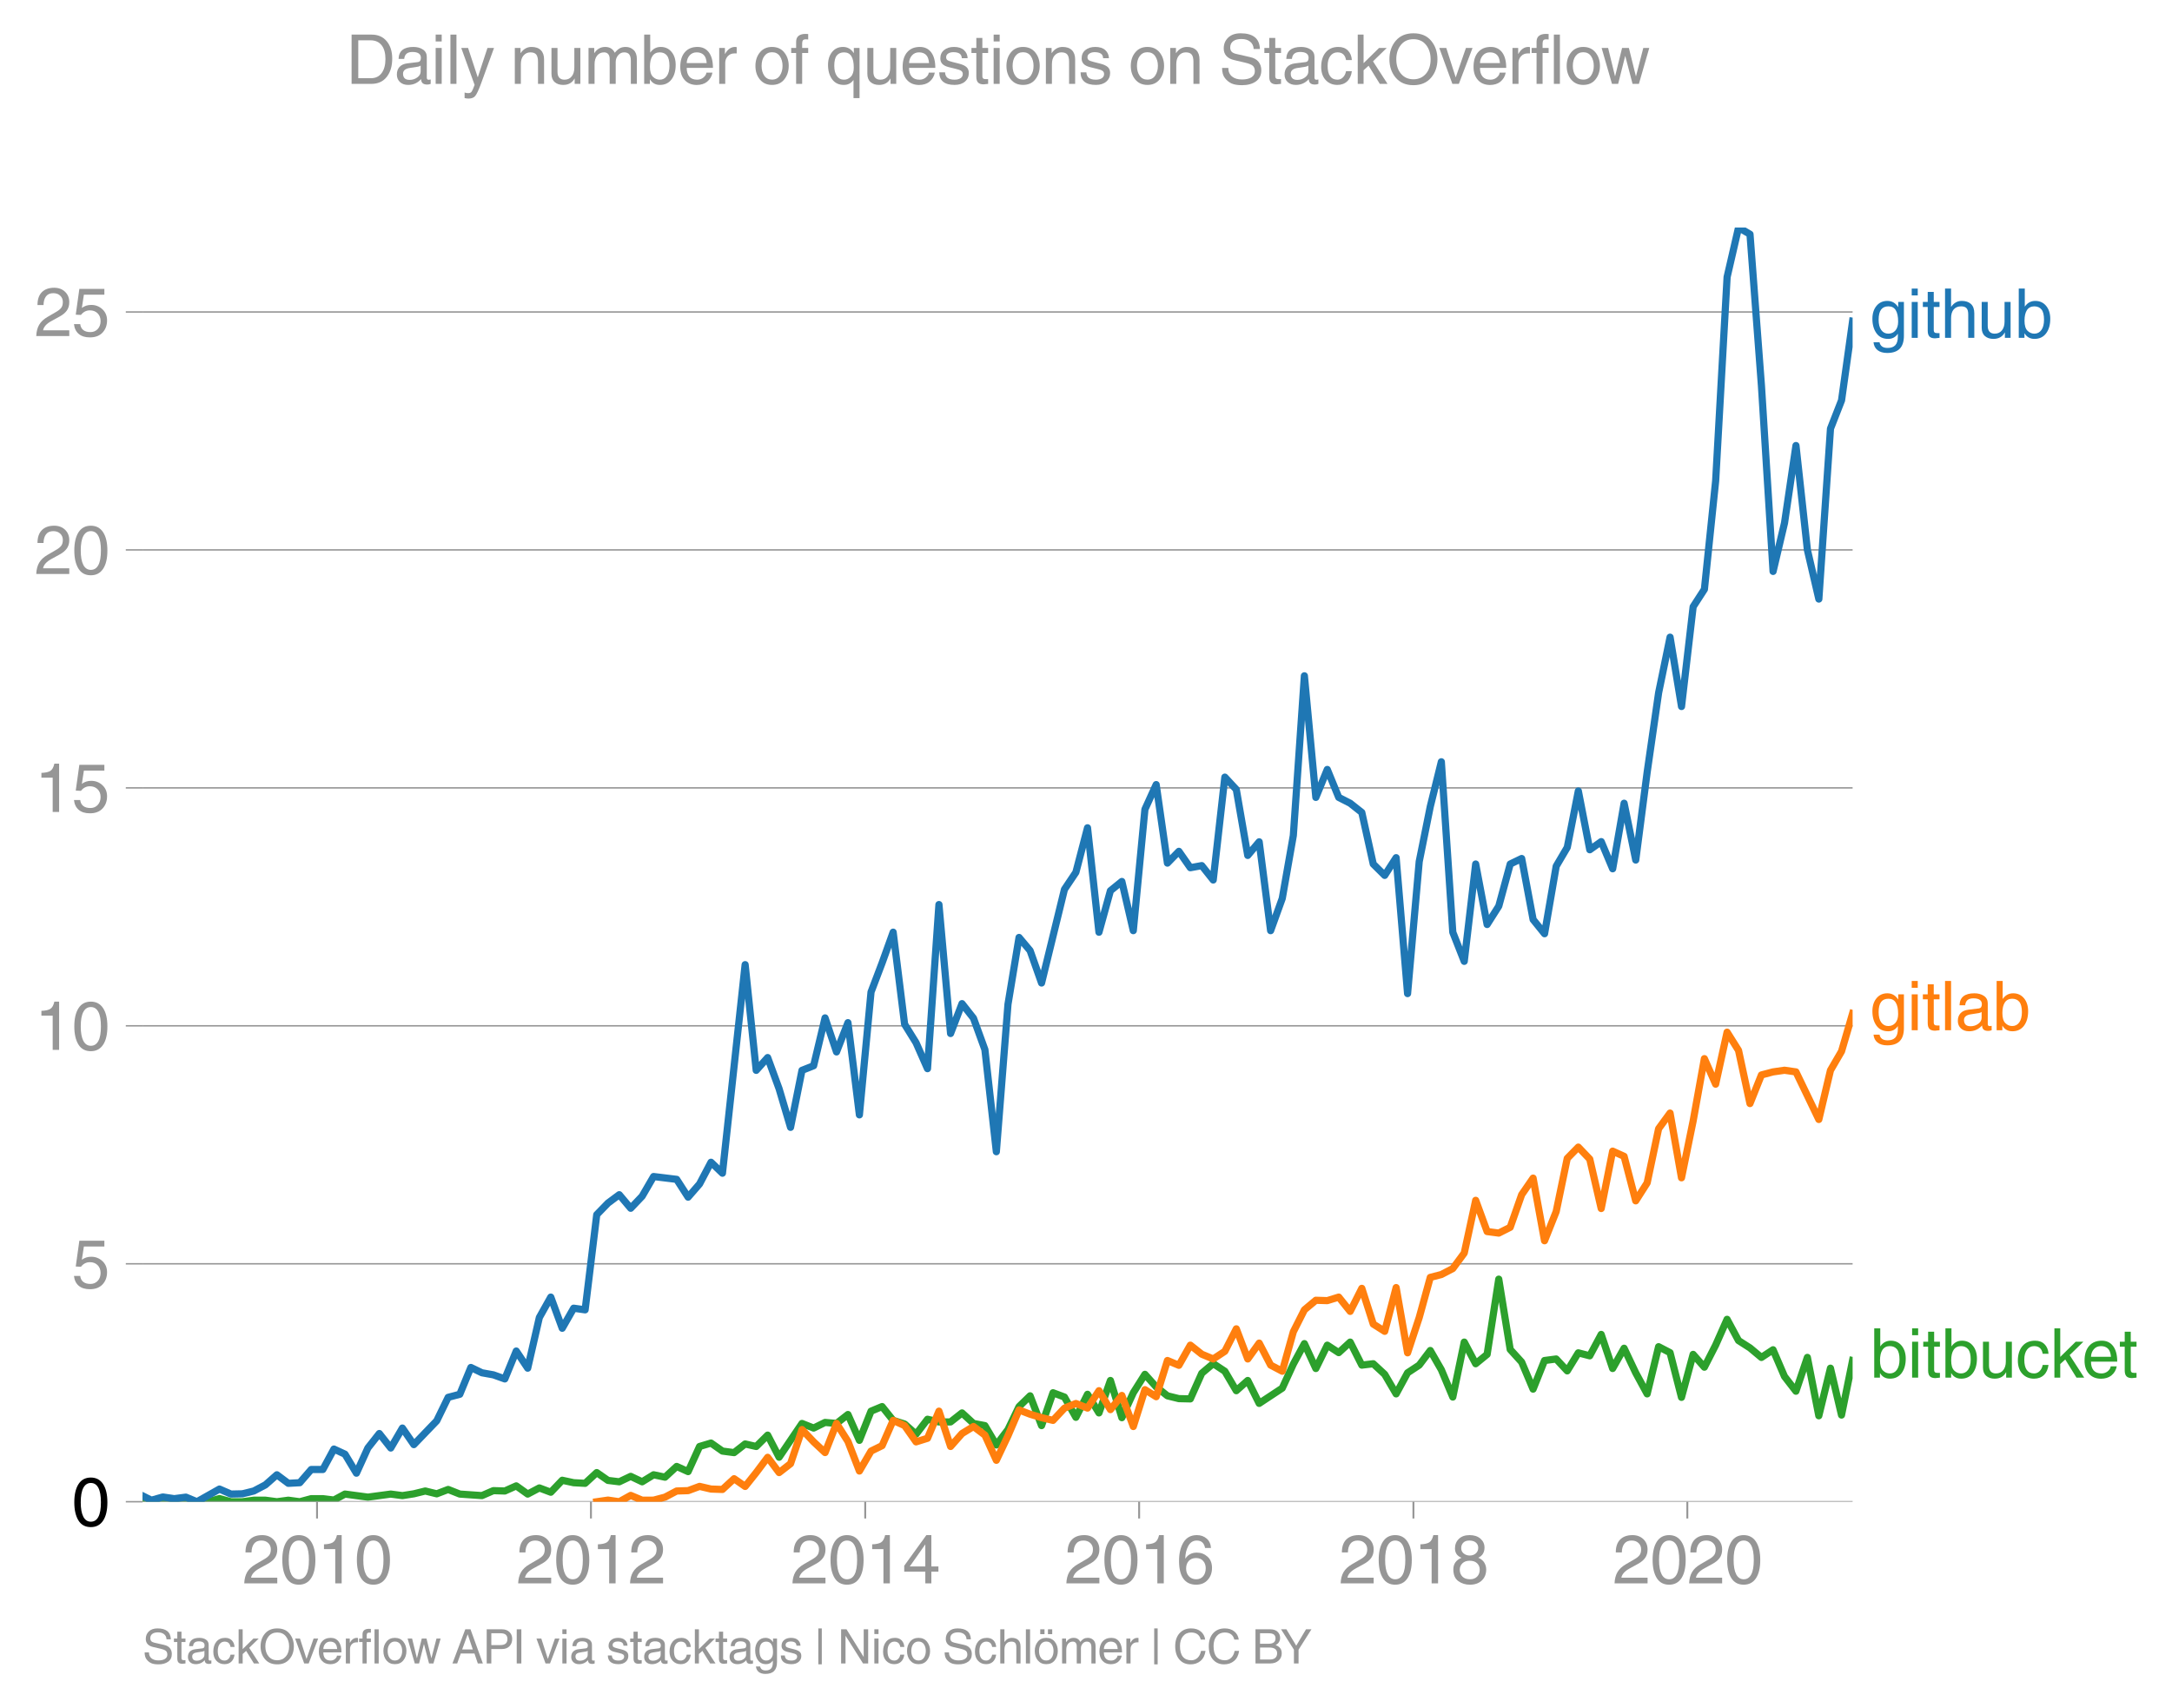 <svg height="475.651" viewBox="0 0 453.59 356.738" width="604.786" xmlns="http://www.w3.org/2000/svg" xmlns:xlink="http://www.w3.org/1999/xlink"><defs><style>*{stroke-linecap:butt;stroke-linejoin:round}</style></defs><g id="figure_1"><path d="M0 356.738h453.59V0H0z" style="fill:none" id="patch_1"/><g id="axes_1"><path d="M29.77 313.628h357.12V47.516H29.77z" style="fill:none" id="patch_2"/><path clip-path="url(#pe36734403d)" d="m29.77 313.007 1.844.621h11.829l2.391-.662 2.39.662h2.39l2.39-.32h2.43l2.39.32 2.39-.32 2.39.32 2.389-.641h2.43l2.31.286 2.31-1.248 4.782.641 4.78-.64 2.43.32 2.39-.374 2.39-.588 2.39.588 2.39-.909 2.428.962 4.622.32 2.391-1.036 2.39.075 2.39-1.069 2.39 1.71 2.43-1.282 2.39.897 2.39-2.5 2.39.513 2.39.128 2.428-2.244 2.351 1.636 2.35.287 2.39-1.133 2.39 1.133 2.39-1.464 2.39.502 2.43-2.244 2.39 1.08 2.391-5.248 2.389-.716 2.39 1.678 2.429.32 2.311-1.809 2.31.527 2.392-2.373 2.39 4.617 4.78-7.053 2.429.962 2.39-1.176 2.391.214 2.389-1.87 2.39 5.397 2.429-6.092 2.311-.962 2.31 2.886 2.392.758 2.39 2.127 2.39-3.12 2.39.555h2.429l2.39-1.88 2.392 2.2 2.388.45 2.39 4.04 2.429-3.207 2.311-4.809 2.31-2.244 2.392 6.22 2.39-6.862 2.39.898 2.39 4.232 2.429-4.809 2.39 3.89 2.392-6.775 2.388 7.77 2.39-5.206 2.429-3.847 2.35 2.62 2.35 1.869 2.391.587 2.39.054 2.39-5.354 2.39-2.02 2.43 1.603 2.39 4.061 2.391-2.137 2.388 4.787 4.82-3.184 2.311-5.027 2.31-4.271 2.392 5.194 2.39-4.874 2.39 1.56 2.39-2.2 2.429 4.808 2.39-.288 2.391 2.212 2.388 4.083 2.39-4.404 2.43-1.603 2.311-3.057 2.31 4.02 2.392 5.706 2.39-11.478 2.39 4.52 2.39-1.955 2.429-15.71 2.39 14.684 2.391 2.63 2.388 5.653 2.39-5.975 2.43-.32 2.311 2.485 2.31-3.768 2.392.62 2.39-4.467 2.39 7.118 2.39-4.232 2.429 5.13 2.39 4.403 2.391-9.854 2.389 1.24 2.39 9.34 2.429-8.977 2.35 2.676 2.35-4.6 2.391-5.397 2.39 4.435 2.39 1.529 2.39 1.998 2.43-1.603 2.39 5.568 2.39 3.089 2.389-7.064 2.39 12.194 2.43-9.94 2.31 9.79 2.31-11.393h0" style="fill:none;stroke:#2ca02c;stroke-linecap:square;stroke-width:1.5" id="line2d_1"/><g id="matplotlib.axis_1"><g id="xtick_1"><g id="line2d_2"><defs><path d="M0 0v3.5" id="mdad39cfac4" style="stroke:#969696;stroke-width:.4"/></defs><use style="fill:#969696;stroke:#969696;stroke-width:.4" x="66.208" xlink:href="#mdad39cfac4" y="313.628"/></g><g style="fill:#969696" transform="matrix(.14 0 0 -.14 50.637 330.678)" id="text_1"><defs><path d="M281 2888q0 793 409 1202 410 410 1148 410 618 0 1012-375t394-969q0-462-227-780-226-317-667-557l-775-425q-684-375-775-863h2444V0H166q25 634 275 1056t781 728l806 469q322 185 469 383t147 545q0 344-241 578-240 235-650 235-453 0-678-299-225-298-231-807H281z" id="HelveticaWorld-Regular-32" transform="scale(.016)"/><path d="M2719 2188q0 903-239 1354-239 452-702 452-453 0-697-452-243-451-243-1354 0-875 240-1340 241-464 700-464 463 0 702 448 239 449 239 1356zm603 0q0-1107-400-1709-400-601-1144-601-772 0-1156 623-384 624-384 1687 0 1090 393 1701 394 611 1147 611 744 0 1144-608t400-1704z" id="HelveticaWorld-Regular-30" transform="scale(.016)"/><path d="M2297 0h-600v3194H647v447q550 18 818 176 269 158 391 683h441V0z" id="HelveticaWorld-Regular-31" transform="scale(.016)"/></defs><use xlink:href="#HelveticaWorld-Regular-32"/><use x="55.615" xlink:href="#HelveticaWorld-Regular-30"/><use x="111.23" xlink:href="#HelveticaWorld-Regular-31"/><use x="166.846" xlink:href="#HelveticaWorld-Regular-30"/></g></g><g id="xtick_2"><use style="fill:#969696;stroke:#969696;stroke-width:.4" x="123.41" xlink:href="#mdad39cfac4" y="313.628" id="line2d_3"/><g style="fill:#969696" transform="matrix(.14 0 0 -.14 107.84 330.678)" id="text_2"><use xlink:href="#HelveticaWorld-Regular-32"/><use x="55.615" xlink:href="#HelveticaWorld-Regular-30"/><use x="111.23" xlink:href="#HelveticaWorld-Regular-31"/><use x="166.846" xlink:href="#HelveticaWorld-Regular-32"/></g></g><g id="xtick_3"><use style="fill:#969696;stroke:#969696;stroke-width:.4" x="180.69" xlink:href="#mdad39cfac4" y="313.628" id="line2d_4"/><g style="fill:#969696" transform="matrix(.14 0 0 -.14 165.12 330.678)" id="text_3"><defs><path d="M678 1581h1447v2041h-12L678 1581zm2010-487V0h-563v1094H159v550l2063 2856h466V1581h659v-487h-659z" id="HelveticaWorld-Regular-34" transform="scale(.016)"/></defs><use xlink:href="#HelveticaWorld-Regular-32"/><use x="55.615" xlink:href="#HelveticaWorld-Regular-30"/><use x="111.23" xlink:href="#HelveticaWorld-Regular-31"/><use x="166.846" xlink:href="#HelveticaWorld-Regular-34"/></g></g><g id="xtick_4"><use style="fill:#969696;stroke:#969696;stroke-width:.4" x="237.892" xlink:href="#mdad39cfac4" y="313.628" id="line2d_5"/><g style="fill:#969696" transform="matrix(.14 0 0 -.14 222.322 330.678)" id="text_4"><defs><path d="M903 1381q0-440 262-719 263-278 685-278 403 0 642 284 239 285 239 748 0 403-236 675t-670 272q-422 0-672-266t-250-716zm1766 1922q-63 344-255 517-192 174-520 174-519 0-791-507-272-506-278-1159l13-12q359 553 1068 553 566 0 988-375t422-1053q0-672-400-1118-400-445-1078-445-782 0-1188 556-406 557-406 1660 0 1062 415 1734 416 672 1247 672 538 0 910-321 372-320 403-876h-550z" id="HelveticaWorld-Regular-36" transform="scale(.016)"/></defs><use xlink:href="#HelveticaWorld-Regular-32"/><use x="55.615" xlink:href="#HelveticaWorld-Regular-30"/><use x="111.23" xlink:href="#HelveticaWorld-Regular-31"/><use x="166.846" xlink:href="#HelveticaWorld-Regular-36"/></g></g><g id="xtick_5"><use style="fill:#969696;stroke:#969696;stroke-width:.4" x="295.173" xlink:href="#mdad39cfac4" y="313.628" id="line2d_6"/><g style="fill:#969696" transform="matrix(.14 0 0 -.14 279.602 330.678)" id="text_5"><defs><path d="M1766 2597q347 0 573 198 227 199 227 527 0 294-218 483-217 189-620 189-359 0-555-199-195-198-195-504 0-328 244-511t544-183zm6-484q-434 0-681-241t-247-591q0-403 250-650t712-247q410 0 655 247t245 657q0 350-245 587-245 238-689 238zm1378 1228q0-678-578-947 397-178 567-471 170-292 170-623 0-641-413-1032-412-390-1112-390-612 0-1076 336T244 1306q0 763 762 1082-609 243-609 875 0 531 361 884t1001 353q641 0 1016-333t375-826z" id="HelveticaWorld-Regular-38" transform="scale(.016)"/></defs><use xlink:href="#HelveticaWorld-Regular-32"/><use x="55.615" xlink:href="#HelveticaWorld-Regular-30"/><use x="111.23" xlink:href="#HelveticaWorld-Regular-31"/><use x="166.846" xlink:href="#HelveticaWorld-Regular-38"/></g></g><g id="xtick_6"><use style="fill:#969696;stroke:#969696;stroke-width:.4" x="352.375" xlink:href="#mdad39cfac4" y="313.628" id="line2d_7"/><g style="fill:#969696" transform="matrix(.14 0 0 -.14 336.804 330.678)" id="text_6"><use xlink:href="#HelveticaWorld-Regular-32"/><use x="55.615" xlink:href="#HelveticaWorld-Regular-30"/><use x="111.23" xlink:href="#HelveticaWorld-Regular-32"/><use x="166.846" xlink:href="#HelveticaWorld-Regular-30"/></g></g></g><g id="matplotlib.axis_2"><g id="ytick_1"><path clip-path="url(#pe36734403d)" d="M29.77 313.628h357.12" style="fill:none;stroke:#969696;stroke-linecap:square;stroke-width:.3" id="line2d_8"/><g id="line2d_9"><defs><path d="M0 0h-3.5" id="m28b5db52fc" style="stroke:#969696;stroke-width:.3"/></defs><use style="fill:#969696;stroke:#969696;stroke-width:.3" x="29.771" xlink:href="#m28b5db52fc" y="313.628"/></g><use xlink:href="#HelveticaWorld-Regular-30" transform="matrix(.14 0 0 -.14 14.985 318.653)" id="text_7"/></g><g id="ytick_2"><path clip-path="url(#pe36734403d)" d="M29.77 263.933h357.12" style="fill:none;stroke:#969696;stroke-linecap:square;stroke-width:.3" id="line2d_10"/><use style="fill:#969696;stroke:#969696;stroke-width:.3" x="29.771" xlink:href="#m28b5db52fc" y="263.933" id="line2d_11"/><g style="fill:#969696" transform="matrix(.14 0 0 -.14 14.985 268.957)" id="text_8"><defs><path d="M941 2619q372 281 872 281 606 0 1042-403t436-1038q0-690-421-1139-420-448-1179-448-660 0-1041 323-381 324-444 918h582q43-363 284-555t669-192q415 0 681 287 266 288 266 735 0 456-279 731-278 275-718 275-500 0-835-428l-484 25 337 2406h2332v-544H1131L941 2619z" id="HelveticaWorld-Regular-35" transform="scale(.016)"/></defs><use xlink:href="#HelveticaWorld-Regular-35"/></g></g><g id="ytick_3"><path clip-path="url(#pe36734403d)" d="M29.77 214.237h357.12" style="fill:none;stroke:#969696;stroke-linecap:square;stroke-width:.3" id="line2d_12"/><use style="fill:#969696;stroke:#969696;stroke-width:.3" x="29.771" xlink:href="#m28b5db52fc" y="214.237" id="line2d_13"/><g style="fill:#969696" transform="matrix(.14 0 0 -.14 7.2 219.262)" id="text_9"><use xlink:href="#HelveticaWorld-Regular-31"/><use x="55.615" xlink:href="#HelveticaWorld-Regular-30"/></g></g><g id="ytick_4"><path clip-path="url(#pe36734403d)" d="M29.77 164.541h357.12" style="fill:none;stroke:#969696;stroke-linecap:square;stroke-width:.3" id="line2d_14"/><use style="fill:#969696;stroke:#969696;stroke-width:.3" x="29.771" xlink:href="#m28b5db52fc" y="164.541" id="line2d_15"/><g style="fill:#969696" transform="matrix(.14 0 0 -.14 7.2 169.566)" id="text_10"><use xlink:href="#HelveticaWorld-Regular-31"/><use x="55.615" xlink:href="#HelveticaWorld-Regular-35"/></g></g><g id="ytick_5"><path clip-path="url(#pe36734403d)" d="M29.77 114.846h357.12" style="fill:none;stroke:#969696;stroke-linecap:square;stroke-width:.3" id="line2d_16"/><use style="fill:#969696;stroke:#969696;stroke-width:.3" x="29.771" xlink:href="#m28b5db52fc" y="114.846" id="line2d_17"/><g style="fill:#969696" transform="matrix(.14 0 0 -.14 7.2 119.87)" id="text_11"><use xlink:href="#HelveticaWorld-Regular-32"/><use x="55.615" xlink:href="#HelveticaWorld-Regular-30"/></g></g><g id="ytick_6"><path clip-path="url(#pe36734403d)" d="M29.77 65.15h357.12" style="fill:none;stroke:#969696;stroke-linecap:square;stroke-width:.3" id="line2d_18"/><use style="fill:#969696;stroke:#969696;stroke-width:.3" x="29.771" xlink:href="#m28b5db52fc" y="65.15" id="line2d_19"/><g style="fill:#969696" transform="matrix(.14 0 0 -.14 7.2 70.175)" id="text_12"><use xlink:href="#HelveticaWorld-Regular-32"/><use x="55.615" xlink:href="#HelveticaWorld-Regular-35"/></g></g></g><path clip-path="url(#pe36734403d)" d="m124.624 313.628 2.351-.342 2.35.342 2.39-1.325 2.39 1.005 2.39-.011 2.39-.63 2.43-1.283 2.39-.075 2.391-.887 2.389.556 2.39.085 2.429-2.244 2.311 1.615 2.31-2.897 2.392-3.185 2.39 3.185 2.39-1.86 2.39-7.118 2.429 2.565 2.39 2.234 2.391-6.081 2.389 3.762 2.39 6.177 2.429-4.168 2.311-1.134 2.31-5.278 2.392 1.09 2.39 3.398 2.39-.748 2.39-5.664 2.429 7.374 2.39-2.704 2.392-1.464 2.388 1.795 2.39 5.259 2.429-5.13 2.311-5.382 2.31.893 2.392.716 2.39.567 2.39-2.555 2.39-.972 2.429.962 2.39-3.634 2.392 3.954 2.388-2.96 2.39 6.487 2.429-7.695 2.35 1.47 2.35-7.562 2.391 1.005 2.39-4.21 2.39 1.891 2.39.994 2.43-1.603 2.39-4.692 2.391 6.295 2.388-3.313 2.39 4.595 2.43 1.283 2.311-8.245 2.31-4.58 2.392-1.998 2.39.074 2.39-.737 2.39 2.982 2.429-4.81 2.39 7.46 2.391 1.518 2.388-9.138 2.39 13.626 2.43-7.374 2.311-8.382 2.31-.595 2.392-1.25 2.39-3.239 2.39-11.008 2.39 6.52 2.429.32 2.39-1.207 2.391-6.808 2.388-3.463 2.39 13.081 2.43-6.091 2.311-11.107 2.31-2.36 2.392 2.502 2.39 10.323 2.39-11.98 2.39 1.08 2.429 9.297 2.39-3.75 2.391-11.319 2.389-3.26 2.39 13.52 2.429-11.863 2.35-13.023 2.35 5.328 2.391-10.858 2.39 3.805 2.39 11.104 2.39-5.974 2.43-.641 2.39-.342 2.39.342 2.389 4.958 2.39 4.98 2.43-10.26 2.31-3.972 2.31-7.89" style="fill:none;stroke:#ff7f0e;stroke-linecap:square;stroke-width:1.5" id="line2d_20"/><path clip-path="url(#pe36734403d)" d="m29.77 312.386 1.844.922 2.388-.674 2.39.353 2.43-.32 2.31.961 4.702-2.65 2.39 1.047 2.39-.053 2.39-.588 2.43-1.283 2.39-2.105 2.39 1.785 2.39-.128 2.389-2.758h2.43l2.31-4.27 2.31 1.064 2.392 3.976 2.39-5.258 2.39-3.025 2.39 3.025 2.43-4.168 2.39 3.462 4.78-4.97 2.39-4.905 2.428-.64 2.312-5.6 2.31 1.11 2.391.428 2.39.855 2.39-5.825 2.39 3.58 2.43-10.58 2.39-4.264 2.39 6.509 2.39-4.19 2.39.342 2.428-19.878 2.351-2.421 2.35-1.747 2.39 2.832 2.39-2.512 2.39-4.114 4.82.588 2.39 3.719 2.391-2.757 2.389-4.532 2.39 2.287 4.74-43.558 2.31 22.077 2.392-2.672 2.39 6.52 2.39 8.057 2.39-11.905 2.429-.962 2.39-9.992 2.391 7.107 2.389-6.114 2.39 19.259 2.429-25.65 2.311-6.08 2.31-6.424 2.392 19.227 2.39 3.858 2.39 5.418 2.39-34.274 2.429 26.932 2.39-6.241 2.392 3.035 2.388 6.573 2.39 21.32 2.429-30.779 2.311-13.97 2.31 2.749 2.392 6.765 4.78-19.547 2.39-3.57 2.429-9.298 2.39 21.813 2.392-8.667 2.388-1.935 2.39 10.27 2.429-25.328 2.35-5.174 2.35 16.396 2.391-2.458 2.39 3.42 2.39-.439 2.39 3.003 2.43-21.48 2.39 2.575 2.391 13.776 2.388-2.843 2.39 18.553 2.43-6.733 2.311-13.145 2.31-33.345 2.392 25.393 2.39-5.835 2.39 5.835 2.39 1.219 2.429 1.923 2.39 10.773 2.391 2.373 2.388-3.698 2.39 28.385 2.43-27.573 2.311-11.485 2.31-9.355 2.392 35.6 2.39 6.08 2.39-20.327 2.39 12.632L313 189.23l2.39-8.785 2.391-1.154 2.388 12.75 2.39 2.96 2.43-14.107 2.311-3.928 2.31-11.782 2.392 12.28 2.39-1.7 2.39 5.675 2.39-13.69 2.429 11.862 2.39-18.382 2.391-16.565 2.389-11.595 2.39 14.48 2.429-20.84 2.35-3.637 2.35-22.653 2.391-42.557 2.39-10.345 2.39 1.4 2.39 31.624 2.43 38.794 2.39-10.12 2.39-16.17 2.389 21.802 2.39 10.26 2.43-35.589 2.31-5.908 2.31-16.535h0" style="fill:none;stroke:#1f77b4;stroke-linecap:square;stroke-width:1.5" id="line2d_21"/><g style="fill:#1f77b4" transform="matrix(.14 0 0 -.14 390.462 70.557)" id="text_13"><defs><path d="M831 1684q0-615 244-954t659-339q404 0 660 293 256 294 256 832 0 706-224 1064-223 358-679 358-459 0-688-305-228-305-228-949zM3188 191q0-807-388-1203-387-397-1169-397-562 0-895 259T353-409h563q43-244 226-388t530-144q472 0 712 254 241 253 241 821v238h-12Q2297-97 1722-97q-716 0-1094 528T250 1772q0 744 381 1208 382 464 1013 464 634 0 1000-569h12v472h532V191z" id="HelveticaWorld-Regular-67" transform="scale(.016)"/><path d="M422 3956v638h562v-638H422zM984 0H422v3347h562V0z" id="HelveticaWorld-Regular-69" transform="scale(.016)"/><path d="M1100 2881V703q0-128 70-195 71-67 252-67h216V0q-307-44-422-44-353 0-516 169-162 169-162 547v2209H84v466h454v934h562v-934h538v-466h-538z" id="HelveticaWorld-Regular-74" transform="scale(.016)"/><path d="M3150 0h-566v2188q0 403-156 576-156 174-509 174-435 0-685-282-250-281-250-831V0H422v4594h562V2900h13q384 544 981 544 550 0 861-288 311-287 311-878V0z" id="HelveticaWorld-Regular-68" transform="scale(.016)"/><path d="M391 3347h562V1125q0-369 167-552 168-182 480-182 434 0 678 307 244 308 244 805v1844h562V0h-531v488l-12 12Q2222-97 1478-97q-481 0-784 262-303 263-303 776v2406z" id="HelveticaWorld-Regular-75" transform="scale(.016)"/><path d="M2778 1684q0 672-238 963-237 291-677 291-447-7-676-349-228-342-228-989 0-659 275-934t641-275q416 0 659 342 244 342 244 951zM422 0v4594h562V2925h13q359 519 969 519 625 0 1009-464t384-1208q0-838-388-1354Q2584-97 1888-97q-613 0-922 513h-13V0H422z" id="HelveticaWorld-Regular-62" transform="scale(.016)"/></defs><use xlink:href="#HelveticaWorld-Regular-67"/><use x="55.908" xlink:href="#HelveticaWorld-Regular-69"/><use x="77.93" xlink:href="#HelveticaWorld-Regular-74"/><use x="105.615" xlink:href="#HelveticaWorld-Regular-68"/><use x="160.791" xlink:href="#HelveticaWorld-Regular-75"/><use x="215.576" xlink:href="#HelveticaWorld-Regular-62"/></g><g style="fill:#ff7f0e" transform="matrix(.14 0 0 -.14 390.462 215.156)" id="text_14"><defs><path d="M984 0H422v4594h562V0z" id="HelveticaWorld-Regular-6c" transform="scale(.016)"/><path d="M2456 1709q-62-65-245-106-183-40-683-106-369-44-542-182-173-137-173-362 0-275 146-428 147-153 469-153 403 0 715 229 313 230 313 558v550zM397 2328q19 566 367 841 349 275 1014 275 531 0 890-241 360-240 360-694V581q0-197 178-197 72 0 185 25V0q-153-63-319-63-288 0-429 123-140 124-146 387Q2016-97 1288-97q-475 0-763 269-287 269-287 700 0 441 250 712 250 272 728 329l993 121q269 41 269 397 0 263-195 403-195 141-592 141-353 0-543-156-189-156-226-491H397z" id="HelveticaWorld-Regular-61" transform="scale(.016)"/></defs><use xlink:href="#HelveticaWorld-Regular-67"/><use x="55.908" xlink:href="#HelveticaWorld-Regular-69"/><use x="77.93" xlink:href="#HelveticaWorld-Regular-74"/><use x="105.615" xlink:href="#HelveticaWorld-Regular-6c"/><use x="127.637" xlink:href="#HelveticaWorld-Regular-61"/><use x="182.568" xlink:href="#HelveticaWorld-Regular-62"/></g><g style="fill:#2ca02c" transform="matrix(.14 0 0 -.14 390.462 287.707)" id="text_15"><defs><path d="M2534 2222q-121 716-793 716-416 0-669-333t-253-927q0-647 234-967 235-320 681-320 300 0 519 220t281 573h544q-84-621-439-951T1722-97q-659 0-1081 451-422 452-422 1227 0 850 422 1356 422 507 1184 507 556 0 886-333t367-889h-544z" id="HelveticaWorld-Regular-63" transform="scale(.016)"/><path d="M3200 0h-722L1434 1691l-468-422V0H422v4594h544V1931l1440 1416h716L1844 2100 3200 0z" id="HelveticaWorld-Regular-6b" transform="scale(.016)"/><path d="M2719 1941q-44 543-288 770-243 227-647 227-409 0-661-288-251-287-267-709h1863zm537-891q-93-519-509-859-366-288-963-294-703 6-1116 461-412 455-412 1223 0 882 425 1372 425 491 1182 491 678 0 1059-507 381-506 381-1446H856q0-525 244-813 244-287 731-287 344 0 591 207 247 208 272 452h562z" id="HelveticaWorld-Regular-65" transform="scale(.016)"/></defs><use xlink:href="#HelveticaWorld-Regular-62"/><use x="56.494" xlink:href="#HelveticaWorld-Regular-69"/><use x="78.516" xlink:href="#HelveticaWorld-Regular-74"/><use x="106.201" xlink:href="#HelveticaWorld-Regular-62"/><use x="162.695" xlink:href="#HelveticaWorld-Regular-75"/><use x="217.48" xlink:href="#HelveticaWorld-Regular-63"/><use x="268.75" xlink:href="#HelveticaWorld-Regular-6b"/><use x="316.375" xlink:href="#HelveticaWorld-Regular-65"/><use x="371.795" xlink:href="#HelveticaWorld-Regular-74"/></g><g style="fill:#969696" transform="matrix(.097 0 0 -.097 29.77 347.399)" id="text_16"><defs><path d="M3225 3250q-19 438-327 686-307 248-810 248-507 0-779-208-271-207-271-598 0-209 118-359 119-150 425-222l1313-300q531-116 787-440 257-323 257-788 0-681-500-1036T2138-122q-610 0-962 156-351 157-623 497-272 341-272 953h582q0-512 340-794 341-281 928-281 569 0 886 202t317 573q0 338-189 505t-739 295l-990 232q-494 112-738 392t-244 689q0 619 417 1019 418 400 1165 400 843 0 1301-352 458-351 492-1114h-584z" id="HelveticaWorld-Regular-53" transform="scale(.016)"/><path d="M4091 2297q0 806-427 1337-426 532-1173 532-738 0-1169-532-431-531-431-1337 0-831 437-1350 438-519 1163-519 709 0 1154 506 446 507 446 1363zm637 0q0-1028-594-1724-593-695-1643-695-1057 0-1649 695-592 696-592 1724 0 1031 592 1725t1649 694q1081 0 1659-707 578-706 578-1712z" id="HelveticaWorld-Regular-4f" transform="scale(.016)"/><path d="M2522 3347h616L1863 0h-604L38 3347h653l872-2725h12l947 2725z" id="HelveticaWorld-Regular-76" transform="scale(.016)"/><path d="M984 0H422v3347h531v-556h13q365 653 940 653 91 0 147-19v-584h-209q-378 0-619-257-241-256-241-637V0z" id="HelveticaWorld-Regular-72" transform="scale(.016)"/><path d="M1100 2881V0H538v2881H78v466h460v575q0 378 229 557 230 180 642 180 141 0 254-12v-506q-100 12-229 12-187 0-261-92-73-92-73-298v-416h563v-466h-563z" id="HelveticaWorld-Regular-66" transform="scale(.016)"/><path d="M813 1678q0-559 253-920t718-361q482 0 732 378t250 903q0 531-250 901-250 371-732 371-446 0-709-349-262-348-262-923zm-575 0q0 747 415 1256 416 510 1131 510 732 0 1144-516 413-515 413-1250 0-737-410-1256Q2522-97 1784-97q-709 0-1128 503-418 503-418 1272z" id="HelveticaWorld-Regular-6f" transform="scale(.016)"/><path d="M1638 0h-575L97 3347h606l641-2631h12l647 2631h635l653-2631h12l678 2631h557L3572 0h-591l-678 2591h-12L1638 0z" id="HelveticaWorld-Regular-77" transform="scale(.016)"/><path d="m2816 1888-678 2021h-13l-737-2021h1428zm-1619-550L716 0H78l1728 4594h703L4172 0h-678l-453 1338H1197z" id="HelveticaWorld-Regular-41" transform="scale(.016)"/><path d="M1141 2472h1234q466 0 700 204 234 205 234 621 0 372-225 569t-684 197H1141V2472zm0-2472H519v4594h2065q616 0 991-358t375-933q0-597-363-980-362-382-1003-382H1141V0z" id="HelveticaWorld-Regular-50" transform="scale(.016)"/><path d="M1141 0H519v4594h622V0z" id="HelveticaWorld-Regular-49" transform="scale(.016)"/><path d="M2309 2394q-12 300-214 431-201 131-579 131-275 0-471-122-195-121-195-350 0-181 115-267 116-86 501-183l556-140q506-128 723-327 218-198 218-554 0-494-361-802T1638-97Q934-97 573 195q-360 293-367 880h544q13-347 230-516 217-168 651-168 353 0 561 140 208 141 208 391 0 178-135 284-134 107-531 197l-653 160q-397 100-586 298t-189 514q0 494 353 781 354 288 922 288 607 0 930-296 323-295 342-754h-544z" id="HelveticaWorld-Regular-73" transform="scale(.016)"/><path d="M603 4716h466V-122H603v4838z" id="HelveticaWorld-Regular-7c" transform="scale(.016)"/><path d="M3559 4594h600V0h-690L1125 3713h-12V0H519v4594h728L3547 884h12v3710z" id="HelveticaWorld-Regular-4e" transform="scale(.016)"/><path d="M813 1678q0-559 253-920t718-361q482 0 732 378t250 903q0 531-250 901-250 371-732 371-446 0-709-349-262-348-262-923zm-575 0q0 747 415 1256 416 510 1131 510 732 0 1144-516 413-515 413-1250 0-737-410-1256Q2522-97 1784-97q-709 0-1128 503-418 503-418 1272zm2351 2266h-575v650h575v-650zm-1038 0H976v650h575v-650z" id="HelveticaWorld-Regular-f6" transform="scale(.016)"/><path d="M422 3347h531v-472h13q378 569 1012 569 628 0 891-544 240 294 465 419t557 125q434 0 735-285 302-284 302-843V0h-562v2163q0 390-147 582-147 193-475 193-331 0-560-269-228-269-228-628V0h-562v2316q0 290-135 456-134 166-390 166-403 0-644-300t-241-813V0H422v3347z" id="HelveticaWorld-Regular-6d" transform="scale(.016)"/><path d="M3713 3213q-104 468-434 710-329 243-854 243-678 0-1091-493-412-492-412-1329 0-969 390-1443 391-473 1132-473 487 0 838 323 352 324 474 940h603q-121-885-671-1349T2350-122q-941 0-1505 647T281 2322q0 1109 589 1751 589 643 1555 643 800 0 1297-413 497-412 591-1090h-600z" id="HelveticaWorld-Regular-43" transform="scale(.016)"/><path d="M519 4594h2015q594 0 947-322t353-834q0-310-155-565-154-254-460-395 428-162 629-431 202-269 202-691 0-593-428-975Q3194 0 2491 0H519v4594zm612-4063h1325q488 0 731 226 244 227 244 612 0 390-272 582-271 193-803 193H1131V531zm0 2119h1128q494 0 724 179 230 180 230 562 0 328-218 500-217 172-729 172H1131V2650z" id="HelveticaWorld-Regular-42" transform="scale(.016)"/><path d="M2388 0h-622v1850L31 4594h725l1319-2206 1316 2206h731L2388 1850V0z" id="HelveticaWorld-Regular-59" transform="scale(.016)"/></defs><use xlink:href="#HelveticaWorld-Regular-53"/><use x="66.211" xlink:href="#HelveticaWorld-Regular-74"/><use x="93.896" xlink:href="#HelveticaWorld-Regular-61"/><use x="148.828" xlink:href="#HelveticaWorld-Regular-63"/><use x="200.098" xlink:href="#HelveticaWorld-Regular-6b"/><use x="250.098" xlink:href="#HelveticaWorld-Regular-4f"/><use x="327.881" xlink:href="#HelveticaWorld-Regular-76"/><use x="375.49" xlink:href="#HelveticaWorld-Regular-65"/><use x="430.91" xlink:href="#HelveticaWorld-Regular-72"/><use x="464.979" xlink:href="#HelveticaWorld-Regular-66"/><use x="492.664" xlink:href="#HelveticaWorld-Regular-6c"/><use x="514.686" xlink:href="#HelveticaWorld-Regular-6f"/><use x="569.094" xlink:href="#HelveticaWorld-Regular-77"/><use x="641.506" xlink:href="#HelveticaWorld-Regular-20"/><use x="665.92" xlink:href="#HelveticaWorld-Regular-41"/><use x="732.619" xlink:href="#HelveticaWorld-Regular-50"/><use x="797.268" xlink:href="#HelveticaWorld-Regular-49"/><use x="823.049" xlink:href="#HelveticaWorld-Regular-20"/><use x="847.463" xlink:href="#HelveticaWorld-Regular-76"/><use x="897.072" xlink:href="#HelveticaWorld-Regular-69"/><use x="919.094" xlink:href="#HelveticaWorld-Regular-61"/><use x="974.025" xlink:href="#HelveticaWorld-Regular-20"/><use x="998.439" xlink:href="#HelveticaWorld-Regular-73"/><use x="1048.439" xlink:href="#HelveticaWorld-Regular-74"/><use x="1076.125" xlink:href="#HelveticaWorld-Regular-61"/><use x="1131.057" xlink:href="#HelveticaWorld-Regular-63"/><use x="1182.326" xlink:href="#HelveticaWorld-Regular-6b"/><use x="1232.326" xlink:href="#HelveticaWorld-Regular-74"/><use x="1260.012" xlink:href="#HelveticaWorld-Regular-61"/><use x="1314.943" xlink:href="#HelveticaWorld-Regular-67"/><use x="1370.852" xlink:href="#HelveticaWorld-Regular-73"/><use x="1420.852" xlink:href="#HelveticaWorld-Regular-20"/><use x="1445.266" xlink:href="#HelveticaWorld-Regular-7c"/><use x="1471.242" xlink:href="#HelveticaWorld-Regular-20"/><use x="1495.656" xlink:href="#HelveticaWorld-Regular-4e"/><use x="1568.752" xlink:href="#HelveticaWorld-Regular-69"/><use x="1590.773" xlink:href="#HelveticaWorld-Regular-63"/><use x="1642.043" xlink:href="#HelveticaWorld-Regular-6f"/><use x="1697.951" xlink:href="#HelveticaWorld-Regular-20"/><use x="1722.365" xlink:href="#HelveticaWorld-Regular-53"/><use x="1788.576" xlink:href="#HelveticaWorld-Regular-63"/><use x="1839.846" xlink:href="#HelveticaWorld-Regular-68"/><use x="1895.021" xlink:href="#HelveticaWorld-Regular-6c"/><use x="1917.043" xlink:href="#HelveticaWorld-Regular-f6"/><use x="1972.951" xlink:href="#HelveticaWorld-Regular-6d"/><use x="2055.959" xlink:href="#HelveticaWorld-Regular-65"/><use x="2111.379" xlink:href="#HelveticaWorld-Regular-72"/><use x="2143.947" xlink:href="#HelveticaWorld-Regular-20"/><use x="2168.361" xlink:href="#HelveticaWorld-Regular-7c"/><use x="2194.338" xlink:href="#HelveticaWorld-Regular-20"/><use x="2218.752" xlink:href="#HelveticaWorld-Regular-43"/><use x="2291.066" xlink:href="#HelveticaWorld-Regular-43"/><use x="2363.381" xlink:href="#HelveticaWorld-Regular-20"/><use x="2387.795" xlink:href="#HelveticaWorld-Regular-42"/><use x="2450.607" xlink:href="#HelveticaWorld-Regular-59"/></g><g style="fill:#969696" transform="matrix(.14 0 0 -.14 72.264 17.516)" id="text_17"><defs><path d="M1141 531h1203q625 0 978 480t353 1311q0 822-356 1278t-1028 463H1141V531zM519 4594h1862q903 0 1414-621 511-620 511-1610 0-1063-511-1713T2356 0H519v4594z" id="HelveticaWorld-Regular-44" transform="scale(.016)"/><path d="M2497 3347h612L1913 63q-32-88-63-166-272-725-469-995-197-271-637-271-231 0-378 50v513q159-57 350-57 206 0 301 130 96 130 283 636L56 3347h635l897-2725h12l897 2725z" id="HelveticaWorld-Regular-79" transform="scale(.016)"/><path d="M3150 0h-566v2059q0 475-166 677-165 202-549 202-378 0-632-288-253-287-253-825V0H422v3347h531v-472h13q397 569 1012 569 569 0 870-302 302-301 302-864V0z" id="HelveticaWorld-Regular-6e" transform="scale(.016)"/><path d="M2656 1516q0 712-224 1067-223 355-679 355-440 0-678-288-237-287-237-966 0-603 240-948 241-345 663-345 372 0 643 281 272 281 272 844zm538-2841h-563V353h-12Q2297-97 1728-97q-703 0-1088 522-384 522-384 1347 0 731 378 1201 379 471 1016 471 634 0 1000-569h13v472h531v-4672z" id="HelveticaWorld-Regular-71" transform="scale(.016)"/></defs><use xlink:href="#HelveticaWorld-Regular-44"/><use x="72.021" xlink:href="#HelveticaWorld-Regular-61"/><use x="126.953" xlink:href="#HelveticaWorld-Regular-69"/><use x="148.975" xlink:href="#HelveticaWorld-Regular-6c"/><use x="170.996" xlink:href="#HelveticaWorld-Regular-79"/><use x="220.605" xlink:href="#HelveticaWorld-Regular-20"/><use x="245.02" xlink:href="#HelveticaWorld-Regular-6e"/><use x="300.195" xlink:href="#HelveticaWorld-Regular-75"/><use x="354.98" xlink:href="#HelveticaWorld-Regular-6d"/><use x="437.988" xlink:href="#HelveticaWorld-Regular-62"/><use x="494.482" xlink:href="#HelveticaWorld-Regular-65"/><use x="549.902" xlink:href="#HelveticaWorld-Regular-72"/><use x="582.471" xlink:href="#HelveticaWorld-Regular-20"/><use x="606.885" xlink:href="#HelveticaWorld-Regular-6f"/><use x="662.793" xlink:href="#HelveticaWorld-Regular-66"/><use x="690.479" xlink:href="#HelveticaWorld-Regular-20"/><use x="714.893" xlink:href="#HelveticaWorld-Regular-71"/><use x="771.387" xlink:href="#HelveticaWorld-Regular-75"/><use x="826.172" xlink:href="#HelveticaWorld-Regular-65"/><use x="881.592" xlink:href="#HelveticaWorld-Regular-73"/><use x="931.592" xlink:href="#HelveticaWorld-Regular-74"/><use x="959.277" xlink:href="#HelveticaWorld-Regular-69"/><use x="981.299" xlink:href="#HelveticaWorld-Regular-6f"/><use x="1037.207" xlink:href="#HelveticaWorld-Regular-6e"/><use x="1092.383" xlink:href="#HelveticaWorld-Regular-73"/><use x="1142.383" xlink:href="#HelveticaWorld-Regular-20"/><use x="1166.797" xlink:href="#HelveticaWorld-Regular-6f"/><use x="1222.705" xlink:href="#HelveticaWorld-Regular-6e"/><use x="1277.881" xlink:href="#HelveticaWorld-Regular-20"/><use x="1302.295" xlink:href="#HelveticaWorld-Regular-53"/><use x="1368.506" xlink:href="#HelveticaWorld-Regular-74"/><use x="1396.191" xlink:href="#HelveticaWorld-Regular-61"/><use x="1451.123" xlink:href="#HelveticaWorld-Regular-63"/><use x="1502.393" xlink:href="#HelveticaWorld-Regular-6b"/><use x="1552.393" xlink:href="#HelveticaWorld-Regular-4f"/><use x="1630.176" xlink:href="#HelveticaWorld-Regular-76"/><use x="1677.785" xlink:href="#HelveticaWorld-Regular-65"/><use x="1733.205" xlink:href="#HelveticaWorld-Regular-72"/><use x="1767.273" xlink:href="#HelveticaWorld-Regular-66"/><use x="1794.959" xlink:href="#HelveticaWorld-Regular-6c"/><use x="1816.98" xlink:href="#HelveticaWorld-Regular-6f"/><use x="1871.389" xlink:href="#HelveticaWorld-Regular-77"/></g></g></g><defs><clipPath id="pe36734403d"><path d="M29.771 47.516h357.12v266.112H29.771z"/></clipPath></defs></svg>
